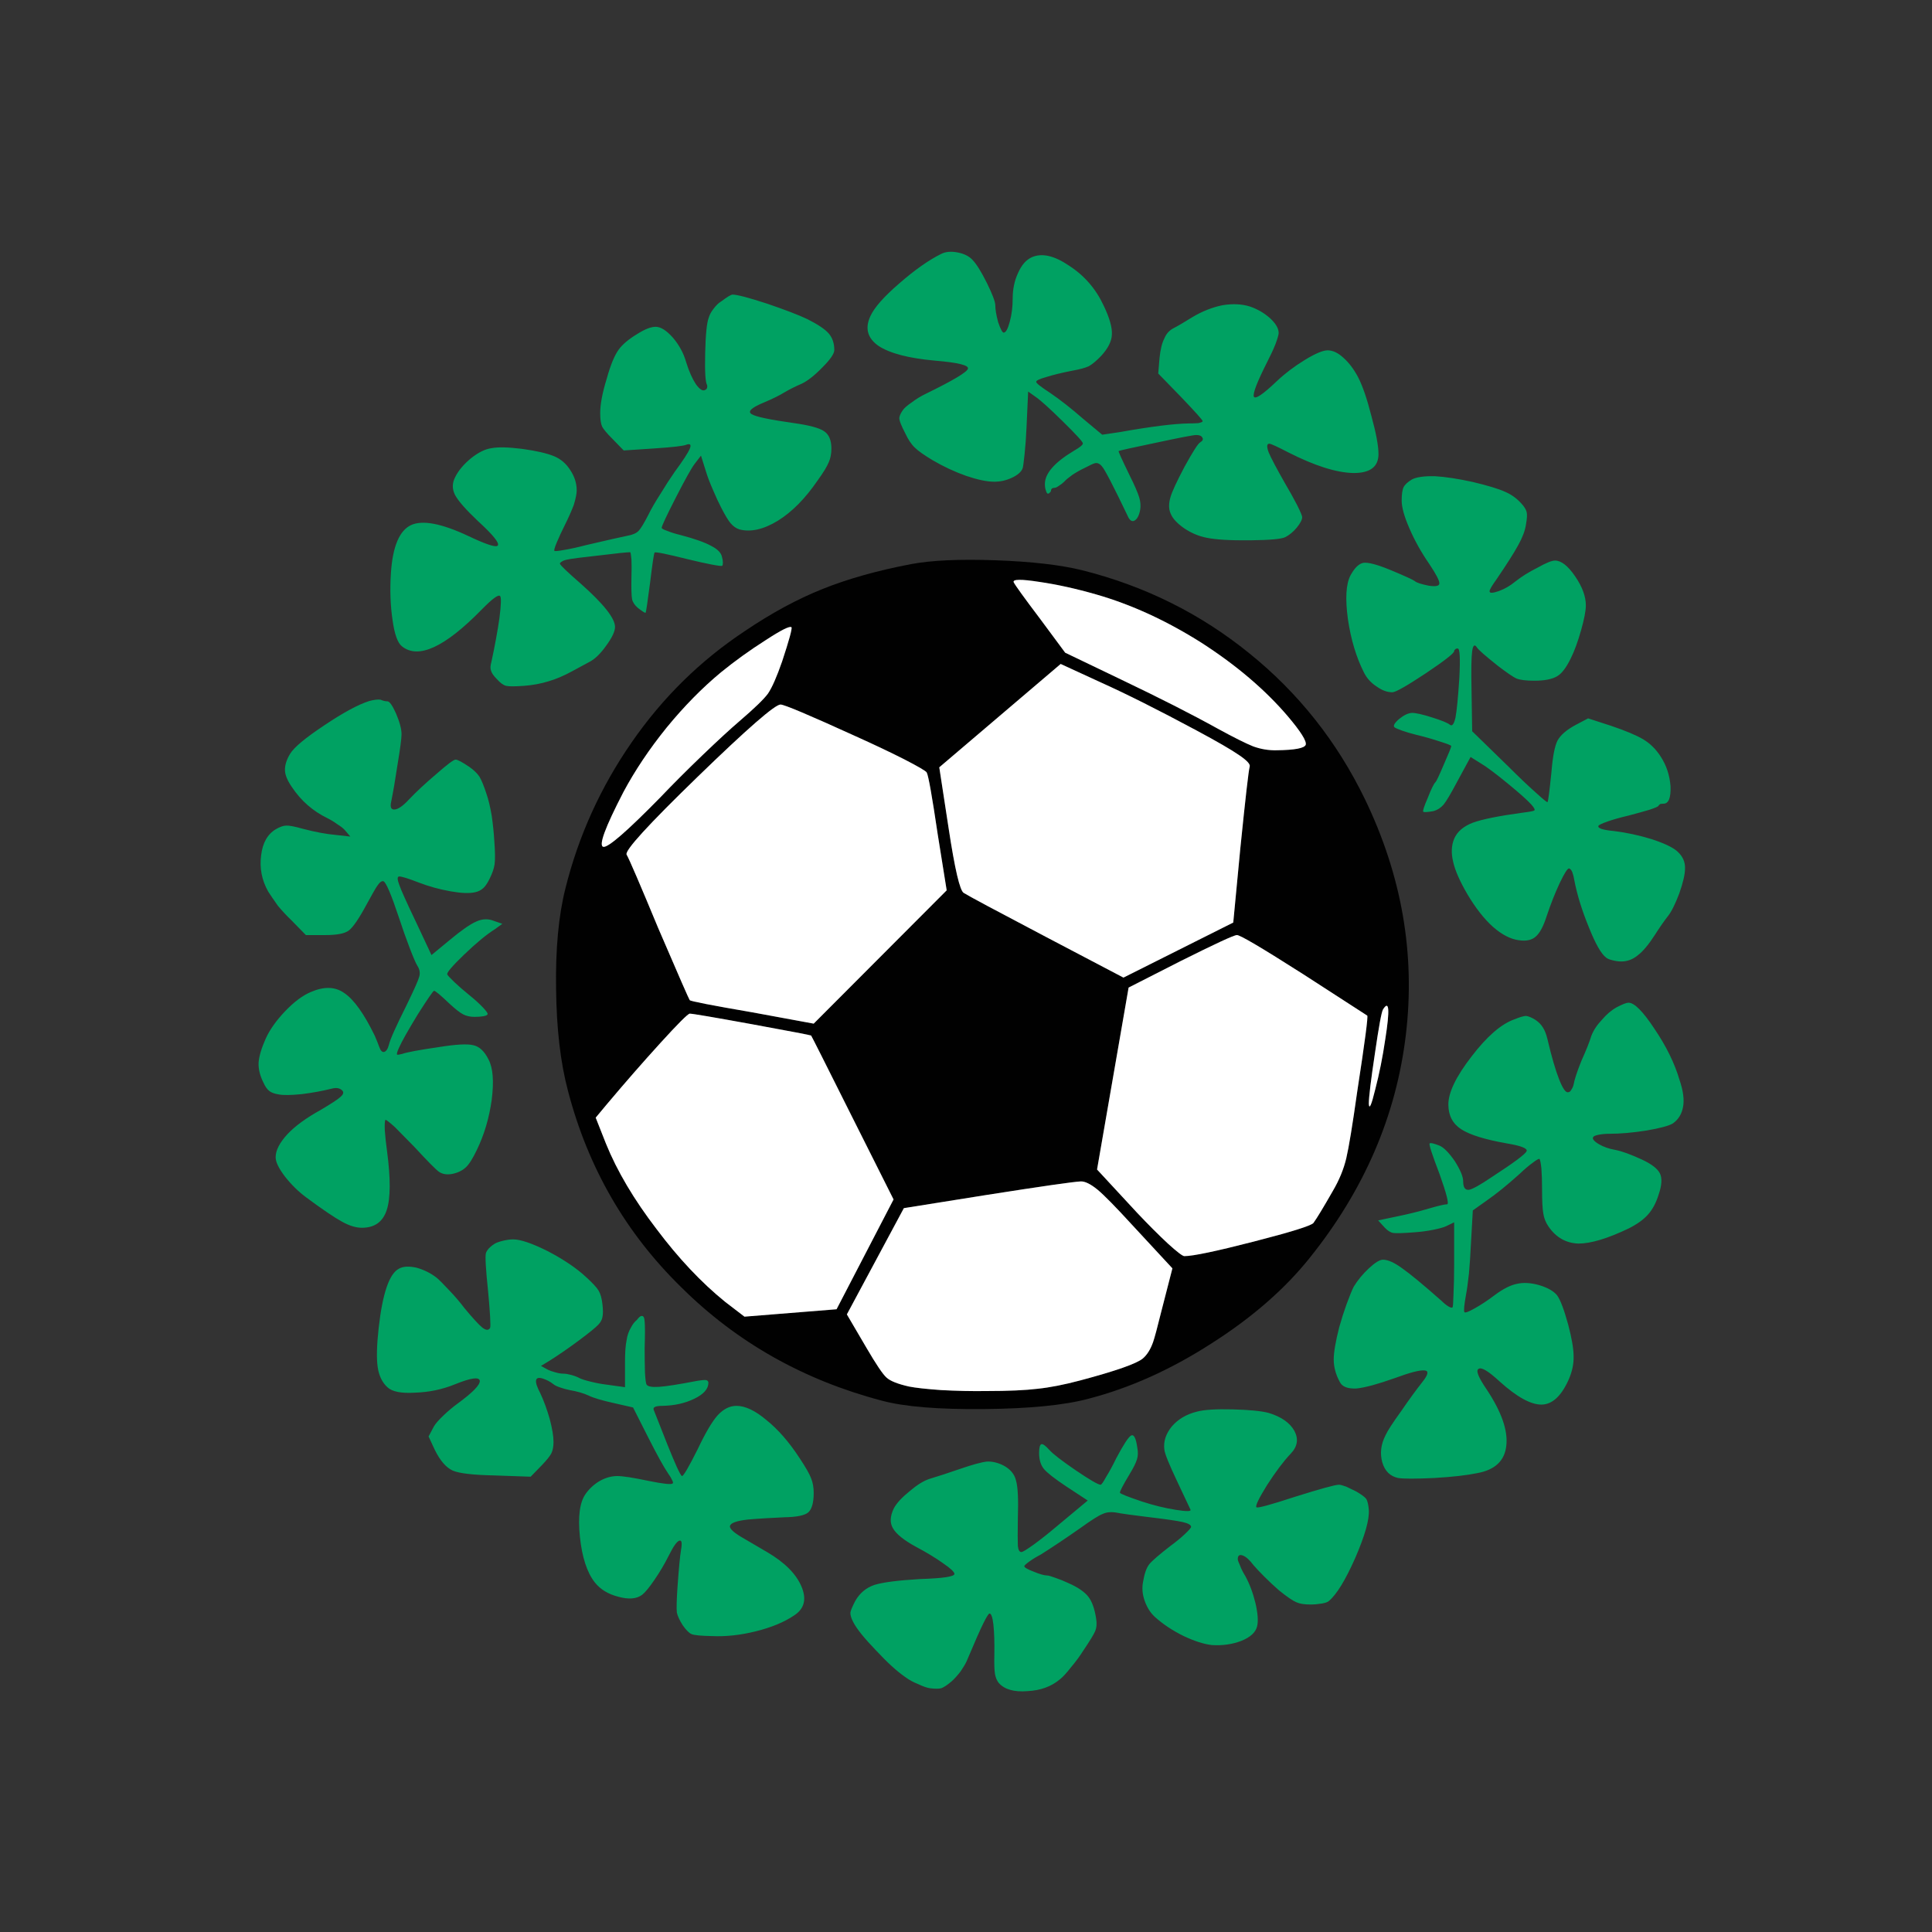 <?xml version="1.0" encoding="utf-8"?>
<!-- Generator: Adobe Illustrator 16.0.0, SVG Export Plug-In . SVG Version: 6.00 Build 0)  -->
<!DOCTYPE svg PUBLIC "-//W3C//DTD SVG 1.1//EN" "http://www.w3.org/Graphics/SVG/1.1/DTD/svg11.dtd">
<svg version="1.1" id="Layer_1" xmlns="http://www.w3.org/2000/svg" xmlns:xlink="http://www.w3.org/1999/xlink" x="0px" y="0px"
	 width="300px" height="300px" viewBox="0 0 300 300" enable-background="new 0 0 300 300" xml:space="preserve">
<rect x="0" y="0" width="300" height="300" fill="#333333" stroke="none"/>
<g>
	<path fill-rule="evenodd" clip-rule="evenodd" fill="#00A162" d="M128.7,51.8c0.566,0.667,0.85,1.517,0.85,2.55
		c0,0.567-0.616,1.467-1.85,2.7c-1.233,1.267-2.317,2.117-3.25,2.55c-0.934,0.4-1.8,0.834-2.6,1.301c-0.8,0.5-1.917,1.05-3.35,1.649
		c-1.833,0.767-2.434,1.351-1.8,1.75c0.6,0.4,2.8,0.867,6.6,1.4c2.367,0.333,3.917,0.75,4.65,1.25c0.767,0.5,1.15,1.399,1.15,2.7
		c0,0.8-0.133,1.5-0.4,2.1c-0.267,0.667-0.833,1.6-1.7,2.8c-1.934,2.834-4,4.934-6.2,6.3c-2.233,1.367-4.233,1.817-6,1.351
		c-0.5-0.167-0.95-0.483-1.35-0.95c-0.367-0.434-0.85-1.233-1.45-2.4c-0.4-0.767-0.833-1.699-1.3-2.8
		c-0.467-1.066-0.817-1.983-1.05-2.75l-0.8-2.55l-1,1.3c-0.5,0.667-1.467,2.4-2.9,5.2c-1.467,2.866-2.2,4.434-2.2,4.7
		c0,0.133,0.3,0.3,0.9,0.5c0.567,0.233,1.267,0.45,2.1,0.649c2.133,0.567,3.684,1.117,4.65,1.65c1,0.5,1.567,1.066,1.7,1.7
		c0.1,0.333,0.15,0.633,0.15,0.899s-0.033,0.434-0.1,0.5c-0.1,0.067-0.667,0-1.7-0.199c-1.034-0.2-2.233-0.467-3.6-0.801
		c-3.333-0.833-5.067-1.183-5.2-1.05c-0.1,0.066-0.333,1.617-0.7,4.65c-0.4,3.066-0.634,4.633-0.7,4.7
		c-0.066,0.066-0.467-0.184-1.2-0.75c-0.5-0.434-0.8-0.884-0.9-1.351c-0.1-0.5-0.133-1.649-0.1-3.45c0.034-1.066,0.034-1.983,0-2.75
		c-0.066-0.733-0.133-1.1-0.2-1.1c-0.467,0-2.067,0.167-4.8,0.5c-2.767,0.3-4.433,0.517-5,0.65c-0.333,0.066-0.6,0.166-0.8,0.3
		c-0.233,0.133-0.333,0.25-0.3,0.35c0.1,0.267,1.183,1.3,3.25,3.101c3.533,3.133,5.3,5.366,5.3,6.699c0,0.7-0.467,1.684-1.4,2.95
		c-0.9,1.267-1.8,2.117-2.7,2.55l-2.5,1.351c-1.333,0.733-2.583,1.267-3.75,1.6c-1.2,0.367-2.466,0.601-3.8,0.7
		c-1.434,0.1-2.35,0.1-2.75,0c-0.434-0.1-0.917-0.45-1.45-1.05c-0.5-0.5-0.8-0.934-0.9-1.3c-0.133-0.334-0.117-0.784,0.05-1.351
		c0.534-2.467,0.95-4.733,1.25-6.8c0.267-2.1,0.3-3.25,0.1-3.45c-0.267-0.267-1.216,0.434-2.85,2.101
		c-5.733,5.866-9.866,7.767-12.4,5.699c-0.667-0.533-1.15-1.899-1.45-4.1c-0.333-2.233-0.417-4.65-0.25-7.25
		c0.267-4.1,1.3-6.583,3.1-7.45c1.767-0.833,4.717-0.283,8.85,1.65c2.867,1.366,4.417,1.866,4.65,1.5c0.267-0.4-0.767-1.667-3.1-3.8
		c-1.867-1.767-3.05-3.117-3.55-4.051c-0.466-0.933-0.45-1.866,0.05-2.8c0.5-1,1.316-1.967,2.45-2.899
		c1.133-0.9,2.184-1.417,3.15-1.551c1-0.199,2.583-0.166,4.75,0.101c2.2,0.3,3.867,0.684,5,1.149c1.034,0.434,1.867,1.15,2.5,2.15
		c0.667,1,1,2.05,1,3.15c0,0.5-0.15,1.25-0.45,2.25c-0.367,0.966-0.833,2.017-1.4,3.149c-0.5,1-0.917,1.9-1.25,2.7
		c-0.333,0.8-0.45,1.233-0.35,1.3c0.066,0.066,0.566,0.017,1.5-0.149c1-0.167,2.133-0.417,3.4-0.75
		c3.133-0.733,5.267-1.217,6.4-1.45c0.8-0.134,1.383-0.384,1.75-0.75c0.333-0.334,0.85-1.184,1.55-2.55
		c0.4-0.834,1.017-1.9,1.85-3.2c0.767-1.267,1.5-2.4,2.2-3.4c1.3-1.767,2.083-2.967,2.35-3.6c0.267-0.634,0.1-0.851-0.5-0.65
		c-0.4,0.2-2.133,0.4-5.2,0.601l-4.55,0.3l-1.8-1.851c-0.8-0.8-1.316-1.416-1.55-1.85c-0.2-0.434-0.3-1.134-0.3-2.1
		c0-1.367,0.333-3.134,1-5.301c0.6-2.166,1.233-3.699,1.9-4.6c0.6-0.8,1.533-1.583,2.8-2.35c1.2-0.767,2.167-1.15,2.9-1.15
		c0.8,0,1.7,0.566,2.7,1.7c0.967,1.133,1.65,2.399,2.05,3.8c0.434,1.4,0.934,2.533,1.5,3.4c0.6,0.833,1.083,1.133,1.45,0.899
		c0.167-0.066,0.267-0.184,0.3-0.35c0.034-0.134,0.034-0.267,0-0.4c-0.267-0.399-0.366-2.05-0.3-4.95
		c0.066-2.899,0.25-4.733,0.55-5.5c0.134-0.466,0.384-0.933,0.75-1.399c0.4-0.533,0.8-0.917,1.2-1.15
		c0.934-0.7,1.517-1.05,1.75-1.05c0.7,0,2.483,0.467,5.35,1.4c2.833,0.966,4.917,1.767,6.25,2.399
		C127.017,50.384,128.133,51.134,128.7,51.8z M158.1,42.35c0.533-1.199,1.234-2,2.101-2.399c1.566-0.7,3.5-0.267,5.8,1.3
		c2.367,1.533,4.15,3.583,5.35,6.15c0.934,1.933,1.367,3.449,1.301,4.55c-0.033,1.033-0.584,2.133-1.65,3.3
		c-0.7,0.733-1.334,1.267-1.9,1.6c-0.566,0.267-1.416,0.5-2.55,0.7c-1.7,0.334-3.066,0.667-4.1,1c-1.067,0.3-1.583,0.55-1.55,0.75
		c0,0.2,0.717,0.767,2.149,1.7c1.567,1.066,3.267,2.4,5.101,4l3,2.5l2.699-0.4c4.867-0.866,8.45-1.316,10.75-1.35
		c0.566,0,1.066-0.017,1.5-0.05c0.434-0.101,0.65-0.2,0.65-0.3c0-0.167-1.15-1.45-3.45-3.851L179.85,58l0.2-2.4
		c0.134-1.333,0.384-2.35,0.75-3.05c0.3-0.733,0.784-1.267,1.45-1.6c0.533-0.267,1.5-0.834,2.9-1.7c1.5-0.9,3.05-1.517,4.649-1.85
		c1.601-0.267,3.034-0.2,4.3,0.199c1.167,0.4,2.2,1,3.101,1.801c0.899,0.833,1.35,1.6,1.35,2.3c0,0.267-0.167,0.85-0.5,1.75
		c-0.333,0.833-0.75,1.733-1.25,2.7c-1.6,3.166-2.3,4.983-2.1,5.449c0.233,0.434,1.417-0.366,3.55-2.399
		c1.267-1.2,2.717-2.3,4.35-3.3c1.634-1,2.816-1.5,3.551-1.5c0.8,0,1.616,0.383,2.449,1.149c0.867,0.767,1.634,1.783,2.301,3.05
		c0.699,1.367,1.383,3.367,2.05,6c0.733,2.667,1.1,4.634,1.1,5.9c0,2-1.316,2.983-3.95,2.95c-2.633-0.066-5.982-1.134-10.05-3.2
		c-1.733-0.9-2.716-1.35-2.95-1.35c-0.399,0-0.434,0.449-0.1,1.35c0.367,0.866,1.184,2.417,2.45,4.65
		c0.767,1.3,1.417,2.466,1.95,3.5c0.533,1.066,0.8,1.699,0.8,1.899c0,0.4-0.284,0.95-0.851,1.65c-0.533,0.633-1.116,1.116-1.75,1.45
		c-0.566,0.3-2.383,0.466-5.449,0.5c-3.134,0.033-5.4-0.101-6.801-0.4c-1.199-0.233-2.35-0.717-3.449-1.45
		c-1.101-0.767-1.801-1.517-2.101-2.25c-0.333-0.7-0.35-1.566-0.05-2.6c0.233-0.834,0.967-2.417,2.2-4.75
		c1.267-2.3,2.066-3.55,2.399-3.75c0.4-0.233,0.518-0.483,0.351-0.75c-0.134-0.267-0.45-0.4-0.95-0.4c-0.434,0-2.517,0.4-6.25,1.2
		c-3.7,0.767-5.633,1.2-5.8,1.3c-0.067,0.033,0.517,1.316,1.75,3.851c0.733,1.466,1.216,2.583,1.45,3.35
		c0.199,0.667,0.25,1.3,0.149,1.9c-0.167,0.899-0.466,1.466-0.899,1.699c-0.4,0.2-0.75-0.05-1.051-0.75
		c-2.232-4.666-3.566-7.233-4-7.699c-0.366-0.434-0.75-0.584-1.149-0.45c-0.167,0.033-0.7,0.283-1.601,0.75
		c-0.633,0.3-1.25,0.649-1.85,1.05c-0.6,0.434-1.017,0.783-1.25,1.05c-0.233,0.233-0.517,0.45-0.85,0.65
		c-0.268,0.2-0.484,0.3-0.65,0.3s-0.3,0.033-0.4,0.1c-0.1,0.101-0.149,0.2-0.149,0.301c0,0.133-0.067,0.25-0.2,0.35
		c-0.066,0.1-0.166,0.15-0.3,0.15c-0.101,0-0.2-0.167-0.3-0.5c-0.101-0.267-0.15-0.601-0.15-1c0-1.634,1.5-3.351,4.5-5.15
		c0.934-0.533,1.4-0.917,1.4-1.15s-1.033-1.366-3.101-3.399c-2.033-2-3.433-3.267-4.2-3.8L159.65,60.8l-0.25,5.5
		c-0.066,1.533-0.167,2.934-0.301,4.2c-0.133,1.267-0.232,2-0.3,2.2c-0.2,0.566-0.767,1.066-1.7,1.5
		c-0.866,0.399-1.766,0.6-2.699,0.6c-1.134,0-2.584-0.3-4.351-0.899c-1.8-0.634-3.55-1.45-5.25-2.45c-1.333-0.8-2.25-1.45-2.75-1.95
		c-0.533-0.5-1.033-1.25-1.5-2.25c-0.566-1.1-0.866-1.833-0.9-2.2c-0.033-0.333,0.133-0.767,0.5-1.3c0.2-0.333,0.667-0.75,1.4-1.25
		c0.7-0.533,1.434-0.983,2.2-1.35c4.233-2.067,6.417-3.367,6.55-3.9c0.167-0.533-1.533-0.95-5.1-1.25
		c-4.1-0.366-7.034-1.134-8.8-2.3c-1.7-1.2-2.117-2.733-1.25-4.601c0.6-1.333,2.1-3.033,4.5-5.1c2.367-2.066,4.517-3.583,6.45-4.55
		c0.7-0.367,1.566-0.45,2.6-0.25c1.033,0.2,1.816,0.6,2.35,1.2c0.601,0.633,1.333,1.816,2.2,3.55c0.834,1.7,1.267,2.833,1.3,3.399
		c0,0.7,0.15,1.601,0.45,2.7c0.367,1.066,0.65,1.601,0.85,1.601c0.334,0,0.65-0.567,0.95-1.7c0.3-1.101,0.45-2.3,0.45-3.601
		C157.25,44.884,157.533,43.55,158.1,42.35z M246.25,94c0,0.833-0.25,2.134-0.75,3.9s-1.033,3.216-1.6,4.35
		c-0.7,1.434-1.4,2.35-2.101,2.75c-0.767,0.467-1.95,0.7-3.55,0.7c-1.3,0-2.233-0.117-2.8-0.351c-0.5-0.233-1.45-0.883-2.851-1.949
		c-1.967-1.567-3.05-2.517-3.25-2.851c-0.366-0.566-0.616-0.383-0.75,0.55c-0.133,0.967-0.166,2.983-0.1,6.051l0.1,6.399l5.75,5.601
		c1.533,1.533,2.9,2.833,4.101,3.899c1.167,1.066,1.783,1.566,1.85,1.5c0.101-0.133,0.3-1.666,0.601-4.6
		c0.199-2.467,0.516-4.117,0.949-4.95c0.467-0.866,1.417-1.684,2.851-2.45l1.899-1l3.551,1.15c2.266,0.767,3.934,1.467,5,2.1
		c1.066,0.634,1.967,1.517,2.699,2.65c0.9,1.366,1.417,2.916,1.551,4.649c0.066,1.801-0.301,2.7-1.101,2.7
		c-0.167,0-0.333,0.017-0.5,0.05c-0.134,0.101-0.233,0.2-0.3,0.301c-0.033,0.1-0.5,0.3-1.4,0.6c-0.899,0.267-1.982,0.566-3.25,0.9
		c-1.266,0.3-2.333,0.6-3.199,0.899c-0.934,0.334-1.417,0.566-1.45,0.7c-0.134,0.366,0.683,0.634,2.45,0.8
		c1.899,0.233,3.833,0.65,5.8,1.25c2.033,0.667,3.384,1.316,4.05,1.95c0.8,0.733,1.184,1.6,1.15,2.6c0,0.9-0.301,2.2-0.9,3.9
		c-0.633,1.667-1.217,2.833-1.75,3.5c-0.6,0.767-1.283,1.75-2.05,2.95c-0.967,1.5-1.851,2.55-2.65,3.149
		c-0.767,0.634-1.616,0.95-2.55,0.95c-0.434,0-0.9-0.066-1.4-0.2c-0.434-0.1-0.75-0.233-0.949-0.399
		c-0.768-0.566-1.667-2.15-2.7-4.75c-1.067-2.601-1.817-5.033-2.25-7.3c-0.067-0.434-0.167-0.834-0.3-1.2
		c-0.134-0.334-0.301-0.533-0.5-0.601c-0.234-0.033-0.717,0.717-1.45,2.25c-0.733,1.567-1.417,3.301-2.05,5.2
		c-0.5,1.566-1.066,2.617-1.7,3.15c-0.601,0.533-1.467,0.717-2.601,0.55c-1.3-0.167-2.649-0.866-4.05-2.1
		c-1.366-1.233-2.683-2.917-3.95-5.051c-1.166-2-1.899-3.666-2.199-5c-0.334-1.366-0.283-2.566,0.149-3.6
		c0.467-1.1,1.434-1.934,2.9-2.5c1.466-0.533,4.033-1.05,7.7-1.55c1.1-0.134,1.717-0.25,1.85-0.351
		c0.133-0.1-0.017-0.399-0.45-0.899c-0.634-0.7-1.866-1.8-3.7-3.3c-1.866-1.534-3.25-2.567-4.149-3.101l-1.601-1l-2.199,4.05
		c-0.9,1.7-1.566,2.817-2,3.351c-0.434,0.5-0.95,0.833-1.551,1c-0.934,0.166-1.467,0.2-1.6,0.1c-0.1-0.133,0.133-0.85,0.7-2.149
		c0.533-1.367,0.933-2.184,1.2-2.45c0.133-0.101,0.566-1.017,1.3-2.75c0.767-1.733,1.149-2.684,1.149-2.851
		c0-0.1-0.583-0.333-1.75-0.699c-1.199-0.4-2.434-0.75-3.699-1.051c-0.801-0.199-1.533-0.416-2.2-0.649
		c-0.634-0.233-1.017-0.4-1.15-0.5c-0.267-0.233-0.033-0.667,0.7-1.3c0.733-0.601,1.4-0.917,2-0.95c0.6,0,1.633,0.233,3.1,0.7
		c1.5,0.466,2.434,0.85,2.801,1.149c0.333,0.267,0.616-0.1,0.85-1.1c0.2-1.033,0.4-3.066,0.6-6.101
		c0.167-3.1,0.084-4.649-0.25-4.649c-0.166,0-0.283,0.033-0.35,0.1c-0.133,0.101-0.2,0.2-0.2,0.3c0,0.334-1.466,1.483-4.399,3.45
		c-2.967,1.967-4.7,2.95-5.2,2.95c-0.8,0-1.616-0.3-2.45-0.9c-0.867-0.566-1.517-1.283-1.95-2.149c-1.2-2.367-2.033-5.134-2.5-8.3
		c-0.433-3.2-0.3-5.467,0.4-6.801c0.634-1.166,1.3-1.816,2-1.949c0.733-0.101,2.083,0.25,4.05,1.05c2.334,0.967,3.65,1.566,3.95,1.8
		c0.267,0.233,0.983,0.467,2.149,0.7c1.101,0.166,1.65,0.05,1.65-0.351c0.033-0.399-0.483-1.399-1.55-3
		c-1.267-1.833-2.3-3.683-3.101-5.55c-0.8-1.833-1.199-3.267-1.199-4.3c0-1,0.1-1.7,0.3-2.1c0.2-0.4,0.634-0.801,1.3-1.2
		c0.7-0.367,1.883-0.533,3.55-0.5c1.667,0.1,3.634,0.399,5.9,0.899c2.366,0.567,4.017,1.067,4.95,1.5c0.967,0.4,1.816,1,2.55,1.801
		c0.466,0.5,0.75,0.949,0.85,1.35c0.101,0.366,0.067,1.017-0.1,1.95c-0.134,0.934-0.534,2-1.2,3.2
		c-0.633,1.166-1.767,2.949-3.4,5.35c-0.699,0.967-1.05,1.566-1.05,1.8c-0.033,0.334,0.434,0.334,1.4,0
		c0.933-0.333,1.8-0.833,2.6-1.5c0.967-0.767,2.116-1.483,3.45-2.149c1.3-0.733,2.2-1.101,2.7-1.101c0.966,0,2,0.8,3.1,2.4
		C245.684,91.083,246.25,92.6,246.25,94z M238.4,158.35c0.5,0.334,0.883,0.717,1.149,1.15c0.3,0.434,0.55,1.066,0.75,1.9
		c0.634,2.699,1.233,4.767,1.8,6.199c0.566,1.434,1.033,2.101,1.4,2c0.2,0,0.367-0.133,0.5-0.399c0.166-0.233,0.283-0.5,0.35-0.8
		c0.134-0.768,0.533-1.983,1.2-3.65c0.767-1.7,1.284-3,1.55-3.9c0.334-0.866,0.884-1.699,1.65-2.5c0.7-0.833,1.467-1.483,2.3-1.949
		c0.9-0.467,1.5-0.7,1.8-0.7c0.9-0.033,2.25,1.316,4.051,4.05c1.833,2.7,3.133,5.35,3.899,7.95c0.567,1.667,0.75,3.05,0.55,4.149
		c-0.199,1.134-0.732,2-1.6,2.601c-0.6,0.366-1.967,0.733-4.1,1.1c-2.134,0.333-4.033,0.5-5.7,0.5c-0.634,0-1.2,0.05-1.7,0.15
		c-0.5,0.1-0.783,0.217-0.85,0.35c-0.2,0.267,0.083,0.634,0.85,1.101c0.733,0.433,1.584,0.732,2.55,0.899
		c1.034,0.2,2.417,0.7,4.15,1.5c1.5,0.7,2.433,1.417,2.8,2.15c0.367,0.767,0.3,1.866-0.2,3.3c-0.399,1.3-0.966,2.35-1.7,3.15
		c-0.699,0.767-1.684,1.467-2.949,2.1c-3.268,1.566-5.867,2.35-7.801,2.35c-1.934-0.066-3.482-0.949-4.649-2.649
		c-0.434-0.634-0.7-1.3-0.8-2c-0.134-0.667-0.2-1.95-0.2-3.851c0-1.199-0.034-2.25-0.101-3.149c-0.1-0.9-0.199-1.4-0.3-1.5
		c-0.134-0.033-0.483,0.167-1.05,0.6c-0.6,0.434-1.267,1-2,1.7c-1.967,1.767-3.65,3.133-5.05,4.1l-2.25,1.601l-0.3,5.3
		c-0.066,1.467-0.167,2.967-0.301,4.5c-0.166,1.5-0.316,2.583-0.449,3.25c-0.301,1.667-0.384,2.583-0.25,2.75
		c0.133,0.133,0.666-0.066,1.6-0.6c0.967-0.533,2-1.217,3.1-2.051c1.301-0.967,2.45-1.55,3.45-1.75c1-0.232,2.15-0.166,3.45,0.2
		c1.334,0.4,2.267,0.934,2.8,1.601c0.5,0.699,1.067,2.199,1.7,4.5c0.566,2.133,0.85,3.783,0.85,4.949c0.033,1.2-0.232,2.434-0.8,3.7
		c-1.134,2.5-2.517,3.767-4.149,3.8c-1.667,0.033-3.851-1.166-6.551-3.6c-1.732-1.6-2.816-2.25-3.25-1.95
		c-0.467,0.233-0.05,1.3,1.25,3.2c2.301,3.467,3.316,6.367,3.051,8.7c-0.234,2.366-1.75,3.8-4.551,4.3
		c-1.6,0.333-3.816,0.583-6.649,0.75c-2.9,0.133-4.767,0.133-5.601,0c-1.232-0.267-2.05-1.066-2.449-2.4
		c-0.4-1.399-0.234-2.816,0.5-4.25c0.3-0.666,1.1-1.899,2.399-3.699c1.233-1.801,2.351-3.334,3.351-4.601
		c0.866-1.1,0.982-1.683,0.35-1.75c-0.7-0.1-2.267,0.3-4.7,1.2c-2.634,0.934-4.6,1.467-5.899,1.6c-1.367,0.067-2.234-0.267-2.601-1
		c-0.634-1.166-0.95-2.333-0.95-3.5c0-1.1,0.283-2.767,0.851-5c0.333-1.199,0.716-2.399,1.149-3.6
		c0.467-1.267,0.834-2.167,1.101-2.7c0.634-1.033,1.417-1.983,2.35-2.85c0.967-0.9,1.7-1.351,2.2-1.351c0.767,0,1.767,0.45,3,1.351
		c1.233,0.866,3.267,2.55,6.1,5.05c0.367,0.367,0.717,0.65,1.051,0.85c0.333,0.2,0.55,0.25,0.649,0.15
		c0.067-0.066,0.116-0.75,0.15-2.05c0.066-1.367,0.1-2.934,0.1-4.7v-6.45l-1.25,0.601c-0.333,0.166-0.983,0.35-1.95,0.55
		c-1,0.2-2,0.333-3,0.399c-1.699,0.134-2.783,0.167-3.25,0.101c-0.434-0.067-0.883-0.351-1.35-0.851l-1-1.1l2.85-0.6
		c1.801-0.367,3.484-0.783,5.051-1.25c1.5-0.434,2.434-0.65,2.8-0.65c0.333,0-0.05-1.55-1.15-4.65c-1.2-3.133-1.716-4.732-1.55-4.8
		c0.1-0.133,0.617-0.017,1.55,0.351c0.667,0.3,1.45,1.1,2.351,2.399c0.866,1.367,1.3,2.417,1.3,3.15c0,0.933,0.3,1.366,0.899,1.3
		c0.566-0.1,1.783-0.783,3.65-2.05c3.334-2.167,5.1-3.483,5.3-3.95c0.167-0.434-0.85-0.833-3.05-1.2c-3.4-0.6-5.767-1.333-7.1-2.2
		c-1.334-0.866-2-2.149-2-3.85c0-1.867,1.199-4.35,3.6-7.45c2.367-3.1,4.566-5.017,6.6-5.75c0.9-0.366,1.518-0.55,1.851-0.55
		C237.316,157.783,237.8,157.983,238.4,158.35z M162.95,225.15c0.566,0.633,1.95,1.699,4.149,3.199c2.167,1.467,3.434,2.2,3.801,2.2
		c0.133,0,0.416-0.399,0.85-1.2c0.5-0.8,1.033-1.783,1.6-2.949c1.134-2.134,1.9-3.301,2.301-3.5c0.434-0.2,0.75,0.433,0.949,1.899
		c0.134,0.667,0.117,1.267-0.05,1.8c-0.167,0.567-0.566,1.367-1.2,2.4c-1,1.667-1.482,2.6-1.449,2.8
		c0.1,0.167,1.232,0.617,3.399,1.351c1.833,0.6,3.601,1.033,5.3,1.3c1.667,0.267,2.417,0.25,2.25-0.05l-2.05-4.351
		c-1.267-2.667-1.933-4.316-2-4.95c-0.167-1.267,0.233-2.482,1.2-3.649c0.967-1.101,2.25-1.851,3.85-2.25
		c1.101-0.3,2.95-0.417,5.551-0.351c2.6,0.067,4.467,0.25,5.6,0.551c1.967,0.6,3.3,1.533,4,2.8c0.666,1.267,0.467,2.45-0.6,3.55
		c-1.101,1.167-2.316,2.783-3.65,4.85c-1.3,2.101-1.85,3.25-1.65,3.45c0.167,0.167,2.184-0.383,6.051-1.649
		c3.934-1.233,6.184-1.851,6.75-1.851c0.232,0,0.616,0.101,1.149,0.3c0.5,0.233,1.017,0.483,1.55,0.75
		c0.801,0.467,1.316,0.851,1.551,1.15c0.199,0.333,0.333,0.9,0.399,1.7c0.101,1.5-0.6,3.983-2.1,7.45
		c-1.534,3.467-2.9,5.699-4.101,6.699c-0.166,0.167-0.533,0.301-1.1,0.4c-0.6,0.1-1.184,0.15-1.75,0.15
		c-0.967,0-1.7-0.117-2.2-0.351c-0.566-0.233-1.466-0.85-2.7-1.85c-0.732-0.634-1.482-1.333-2.25-2.101
		c-0.766-0.767-1.333-1.366-1.699-1.8c-0.601-0.8-1.15-1.3-1.65-1.5c-0.533-0.2-0.8-0.017-0.8,0.55c0,0.167,0.116,0.5,0.35,1
		c0.2,0.533,0.467,1.067,0.8,1.601c0.667,1.2,1.2,2.616,1.601,4.25c0.366,1.6,0.45,2.8,0.25,3.6c-0.233,0.934-1.05,1.684-2.45,2.25
		c-1.4,0.533-2.916,0.75-4.55,0.65c-1.233-0.134-2.7-0.601-4.4-1.4c-1.7-0.833-3.183-1.816-4.45-2.95
		c-0.699-0.633-1.232-1.467-1.6-2.5s-0.45-2.033-0.25-3c0.2-1.232,0.517-2.133,0.95-2.699c0.433-0.533,1.533-1.483,3.3-2.851
		c0.867-0.633,1.617-1.25,2.25-1.85c0.633-0.601,0.95-0.967,0.95-1.101c0-0.3-0.434-0.55-1.3-0.75
		c-0.867-0.199-2.717-0.467-5.551-0.8c-2.232-0.267-3.883-0.5-4.949-0.7c-0.734-0.1-1.384-0.017-1.95,0.25
		c-0.601,0.233-1.733,0.95-3.4,2.15c-2.333,1.633-4.399,3.017-6.2,4.15c-0.699,0.366-1.3,0.732-1.8,1.1s-0.75,0.6-0.75,0.7
		c0,0.2,0.483,0.483,1.45,0.85c0.967,0.4,1.684,0.601,2.15,0.601c0.166,0,0.566,0.116,1.199,0.35c0.7,0.233,1.4,0.517,2.101,0.85
		c1.433,0.634,2.45,1.334,3.05,2.101c0.566,0.733,0.967,1.85,1.2,3.35c0.134,0.767,0.083,1.434-0.15,2
		c-0.233,0.533-0.833,1.517-1.8,2.95c-0.566,0.9-1.217,1.783-1.95,2.65c-0.7,0.899-1.267,1.517-1.7,1.85
		c-1.333,1.133-3.016,1.75-5.05,1.85c-2.066,0.167-3.55-0.25-4.45-1.25c-0.3-0.366-0.5-0.833-0.6-1.399
		c-0.1-0.601-0.133-1.583-0.1-2.95c0.033-1.967-0.018-3.55-0.15-4.75c-0.133-1.133-0.334-1.7-0.6-1.7c-0.134,0-0.45,0.5-0.95,1.5
		s-1.366,2.967-2.6,5.9c-0.2,0.433-0.517,0.967-0.95,1.6c-0.466,0.601-0.917,1.101-1.35,1.5c-0.7,0.601-1.25,0.967-1.65,1.101
		c-0.4,0.1-0.983,0.1-1.75,0c-0.466-0.067-1.083-0.283-1.85-0.65c-0.767-0.3-1.433-0.667-2-1.1c-1.267-0.867-2.783-2.25-4.55-4.15
		c-1.8-1.867-2.967-3.316-3.5-4.35c-0.333-0.634-0.483-1.134-0.45-1.5c0.034-0.301,0.284-0.9,0.75-1.801c0.7-1.232,1.7-2.066,3-2.5
		c1.3-0.399,3.634-0.699,7-0.899c1.934-0.067,3.317-0.167,4.15-0.3c0.833-0.134,1.25-0.301,1.25-0.5c0-0.301-0.583-0.851-1.75-1.65
		c-1.167-0.833-2.567-1.684-4.2-2.55c-1.9-1.033-3.1-2-3.6-2.9c-0.5-0.833-0.45-1.866,0.15-3.1c0.434-0.8,1.25-1.684,2.45-2.65
		c1.133-0.967,2.15-1.6,3.05-1.899c1.434-0.434,3.017-0.95,4.75-1.551c1.934-0.666,3.333-1.05,4.2-1.149
		c0.834-0.033,1.684,0.167,2.55,0.6c1.067,0.567,1.717,1.333,1.95,2.3c0.3,0.967,0.4,2.917,0.3,5.851
		c-0.033,2.267-0.033,3.717,0,4.35c0.067,0.634,0.25,0.95,0.55,0.95c0.2,0,0.834-0.383,1.9-1.15c1.1-0.8,2.3-1.75,3.6-2.85l4.801-4
		l-3.351-2.2c-1.8-1.2-2.95-2.1-3.45-2.7c-0.5-0.6-0.75-1.433-0.75-2.5c0-0.8,0.117-1.25,0.351-1.35
		C161.934,224.184,162.35,224.483,162.95,225.15z M57.35,108.85c0.767-0.199,1.35-0.267,1.75-0.199
		c0.367,0.166,0.716,0.25,1.05,0.25s0.784,0.633,1.35,1.899c0.566,1.334,0.85,2.4,0.85,3.2c0,0.667-0.2,2.2-0.6,4.6
		c-0.367,2.434-0.7,4.384-1,5.851c-0.2,0.866-0.033,1.283,0.5,1.25c0.566-0.033,1.3-0.533,2.2-1.5
		c1.167-1.233,2.616-2.584,4.35-4.05c1.667-1.467,2.65-2.2,2.95-2.2s1.017,0.383,2.15,1.149c0.667,0.467,1.184,0.967,1.55,1.5
		c0.333,0.567,0.7,1.467,1.1,2.7c0.3,0.867,0.567,1.983,0.8,3.351c0.2,1.399,0.333,2.683,0.4,3.85c0.133,1.733,0.15,2.967,0.05,3.7
		c-0.1,0.666-0.35,1.399-0.75,2.2c-0.333,0.699-0.667,1.199-1,1.5c-0.366,0.333-0.8,0.55-1.3,0.649c-0.867,0.2-2.133,0.15-3.8-0.149
		c-1.7-0.301-3.333-0.75-4.9-1.351c-1.633-0.633-2.65-0.95-3.05-0.95c-0.333,0-0.333,0.434,0,1.301c0.267,0.8,1.184,2.833,2.75,6.1
		l2.25,4.8l2.85-2.35c1.8-1.5,3.167-2.45,4.1-2.851c0.933-0.433,1.85-0.466,2.75-0.1l1.3,0.45l-1.1,0.8
		c-1.367,0.866-2.983,2.2-4.85,4c-1.833,1.767-2.7,2.783-2.6,3.05c0.066,0.167,0.433,0.566,1.1,1.2c0.667,0.634,1.434,1.3,2.3,2
		s1.583,1.35,2.15,1.95c0.566,0.6,0.8,0.95,0.7,1.05c-0.034,0.134-0.25,0.233-0.65,0.3c-0.4,0.066-0.85,0.101-1.35,0.101
		c-0.7,0-1.3-0.134-1.8-0.4s-1.183-0.8-2.05-1.6c-1.434-1.367-2.25-2.051-2.45-2.051c-0.133,0-0.983,1.233-2.55,3.7
		c-1.5,2.467-2.45,4.15-2.85,5.05c-0.3,0.634-0.417,1.017-0.35,1.15c0.034,0.066,0.3,0.033,0.8-0.1
		c0.767-0.267,2.65-0.617,5.65-1.051c2.667-0.433,4.466-0.533,5.4-0.3c0.934,0.2,1.717,0.934,2.35,2.2c0.7,1.3,0.867,3.4,0.5,6.3
		c-0.4,2.833-1.167,5.417-2.3,7.75c-0.633,1.333-1.2,2.233-1.7,2.7c-0.567,0.533-1.3,0.883-2.2,1.05c-0.8,0.134-1.466,0.017-2-0.35
		c-0.5-0.367-1.767-1.65-3.8-3.851c-1.167-1.199-2.184-2.232-3.05-3.1c-0.9-0.8-1.383-1.167-1.45-1.1
		c-0.1,0.133-0.133,0.666-0.1,1.6c0.066,0.967,0.184,2.05,0.35,3.25c0.566,4.267,0.55,7.316-0.05,9.15
		c-0.6,1.833-1.883,2.75-3.85,2.75c-0.934,0-1.967-0.317-3.1-0.95c-1.167-0.634-3.034-1.9-5.6-3.8c-1.2-0.9-2.283-1.967-3.25-3.2
		c-0.967-1.267-1.45-2.267-1.45-3c0-1.067,0.617-2.267,1.85-3.601c1.2-1.267,2.917-2.517,5.15-3.75c1.634-0.967,2.65-1.633,3.05-2
		c0.433-0.366,0.55-0.683,0.35-0.949c-0.367-0.434-0.934-0.551-1.7-0.351c-1.467,0.367-3.017,0.65-4.65,0.851
		c-1.667,0.166-2.85,0.183-3.55,0.05c-0.667-0.101-1.167-0.283-1.5-0.55c-0.333-0.268-0.633-0.7-0.9-1.301
		c-0.533-1.066-0.783-2.083-0.75-3.05c0.067-1,0.434-2.25,1.1-3.75c0.633-1.399,1.633-2.816,3-4.25c1.4-1.467,2.733-2.467,4-3
		c2.066-0.899,3.8-0.85,5.2,0.15c1.5,1,3.083,3.217,4.75,6.649c0.3,0.7,0.533,1.284,0.7,1.75c0.2,0.567,0.45,0.817,0.75,0.75
		c0.333-0.1,0.583-0.483,0.75-1.149c0.167-0.767,1.083-2.816,2.75-6.15c1.167-2.399,1.817-3.866,1.95-4.399
		c0.167-0.567,0.066-1.134-0.3-1.7c-0.2-0.3-0.583-1.184-1.15-2.65c-0.566-1.467-1.133-3.066-1.7-4.8c-1.2-3.6-2-5.483-2.4-5.65
		c-0.267-0.1-0.6,0.15-1,0.75c-0.233,0.334-0.767,1.267-1.6,2.801c-1.2,2.233-2.134,3.6-2.8,4.1c-0.633,0.467-1.833,0.7-3.6,0.7
		H47.5l-2.3-2.351c-0.667-0.633-1.35-1.366-2.05-2.199c-0.633-0.9-1.133-1.634-1.5-2.2c-1-1.767-1.367-3.65-1.1-5.65
		c0.233-1.934,1-3.283,2.3-4.05c0.633-0.366,1.167-0.55,1.6-0.55c0.433-0.033,1.3,0.133,2.6,0.5c1.9,0.5,3.6,0.816,5.1,0.95
		l2.25,0.25l-0.85-1c-0.233-0.267-0.616-0.567-1.15-0.9c-0.5-0.366-1.017-0.684-1.55-0.95c-2.267-1.1-4.1-2.7-5.5-4.8
		c-0.7-1-1.067-1.866-1.1-2.6c-0.033-0.801,0.233-1.667,0.8-2.601c0.6-1,2.384-2.483,5.35-4.45
		C53.333,110.634,55.65,109.384,57.35,108.85z M98.9,204.95c0.3-0.4,0.534-0.601,0.7-0.601c0.3-0.066,0.466,0.217,0.5,0.851
		c0.066,0.633,0.066,2.017,0,4.149c0,1.4,0.017,2.667,0.05,3.801c0.067,1.1,0.15,1.717,0.25,1.85c0.2,0.3,0.833,0.417,1.9,0.35
		c1.1-0.066,3.117-0.383,6.05-0.949c0.6-0.101,1.033-0.134,1.3-0.101c0.233,0.067,0.35,0.2,0.35,0.4c0,0.967-0.733,1.8-2.2,2.5
		c-1.433,0.7-3.083,1.066-4.95,1.1c-1.034,0-1.483,0.2-1.35,0.601l2.15,5.449c0.534,1.334,1.017,2.483,1.45,3.45
		c0.433,0.934,0.7,1.4,0.8,1.4c0.233,0,1.05-1.4,2.45-4.2c1.2-2.533,2.233-4.283,3.1-5.25c0.9-0.967,1.866-1.45,2.9-1.45
		c1.367,0,2.917,0.733,4.65,2.2c1.8,1.434,3.517,3.4,5.15,5.9c0.934,1.399,1.534,2.449,1.8,3.149c0.267,0.667,0.4,1.417,0.4,2.25
		c0,1.533-0.284,2.55-0.85,3.05c-0.566,0.467-1.783,0.717-3.65,0.75c-0.8,0.033-1.767,0.084-2.9,0.15
		c-1.1,0.066-2.034,0.133-2.8,0.2c-1.767,0.2-2.7,0.533-2.8,1c-0.1,0.433,0.65,1.1,2.25,2l3.5,2.05c2.733,1.6,4.517,3.383,5.35,5.35
		c0.833,1.967,0.45,3.467-1.15,4.5c-1.533,1.033-3.5,1.851-5.9,2.45c-2.4,0.601-4.683,0.851-6.85,0.75
		c-1.7-0.033-2.75-0.133-3.15-0.3s-0.867-0.633-1.4-1.4c-0.467-0.732-0.767-1.383-0.9-1.949c-0.067-0.634-0.034-1.95,0.1-3.95
		c0.2-2.833,0.383-4.767,0.55-5.8c0.2-1.101,0.1-1.567-0.3-1.4c-0.367,0.133-0.884,0.867-1.55,2.2c-0.7,1.399-1.466,2.7-2.3,3.899
		c-0.767,1.134-1.4,1.9-1.9,2.301c-0.867,0.633-2.083,0.732-3.65,0.3c-1.6-0.4-2.833-1.15-3.7-2.25c-1.2-1.533-1.967-3.884-2.3-7.05
		c-0.333-3.167-0.033-5.4,0.9-6.7c0.6-0.833,1.333-1.5,2.2-2c0.9-0.5,1.8-0.75,2.7-0.75c0.867,0,2.483,0.25,4.85,0.75
		c2.3,0.467,3.55,0.6,3.75,0.399c0.1-0.066,0.066-0.25-0.1-0.55c-0.133-0.3-0.333-0.633-0.6-1c-0.667-0.967-1.733-2.899-3.2-5.8
		l-2.25-4.45l-2.85-0.649c-1.967-0.434-3.317-0.834-4.05-1.2c-0.8-0.367-1.783-0.65-2.95-0.851c-0.5-0.1-0.983-0.232-1.45-0.399
		c-0.5-0.167-0.85-0.333-1.05-0.5c-0.5-0.4-1.067-0.7-1.7-0.9c-1.233-0.366-1.35,0.4-0.35,2.3c0.534,1.134,1.017,2.45,1.45,3.95
		c0.4,1.5,0.6,2.7,0.6,3.601c0,0.732-0.117,1.333-0.35,1.8c-0.233,0.433-0.717,1.033-1.45,1.8l-1.75,1.8l-5.7-0.2
		c-3.267-0.066-5.4-0.316-6.4-0.75c-1.033-0.467-1.966-1.55-2.8-3.25l-0.95-2.05l0.85-1.6c0.267-0.434,0.75-0.983,1.45-1.65
		c0.733-0.7,1.466-1.316,2.2-1.85c2.367-1.733,3.517-2.917,3.45-3.55c-0.1-0.634-1.383-0.45-3.85,0.55
		c-1.966,0.8-4.033,1.233-6.2,1.3c-2.134,0.133-3.567-0.15-4.3-0.85c-0.8-0.733-1.3-1.768-1.5-3.101c-0.2-1.366-0.15-3.399,0.15-6.1
		c0.6-5.367,1.65-8.434,3.15-9.2c0.633-0.367,1.55-0.417,2.75-0.15c1.167,0.334,2.2,0.851,3.1,1.551c0.434,0.366,1.067,1,1.9,1.899
		c0.9,0.934,1.7,1.867,2.4,2.8c1.3,1.567,2.233,2.584,2.8,3.051c0.567,0.433,0.967,0.449,1.2,0.05c0.066-0.101,0.066-0.717,0-1.851
		c-0.067-1.1-0.167-2.35-0.3-3.75c-0.366-3.5-0.483-5.5-0.35-6c0.066-0.232,0.233-0.5,0.5-0.8c0.267-0.267,0.566-0.5,0.9-0.7
		c0.3-0.166,0.733-0.316,1.3-0.449c0.567-0.134,1.083-0.2,1.55-0.2c1.133,0,2.933,0.616,5.4,1.85c2.466,1.3,4.417,2.617,5.85,3.95
		c1.033,0.934,1.7,1.65,2,2.15c0.3,0.5,0.5,1.217,0.6,2.149c0.1,0.867,0.1,1.517,0,1.95c-0.066,0.4-0.267,0.783-0.6,1.15
		c-0.434,0.467-1.434,1.283-3,2.449c-1.567,1.167-3.083,2.217-4.55,3.15L84,212.1l1.1,0.601c0.267,0.133,0.65,0.267,1.15,0.399
		c0.467,0.134,0.867,0.2,1.2,0.2c0.333,0,0.75,0.067,1.25,0.2s0.933,0.3,1.3,0.5c0.333,0.167,0.917,0.35,1.75,0.55
		c0.8,0.2,1.6,0.351,2.4,0.45l2.9,0.4v-3.9c0-1.5,0.083-2.633,0.25-3.4c0.1-0.732,0.333-1.399,0.7-2
		C98.233,205.633,98.533,205.25,98.9,204.95z"/>
	<path fill-rule="evenodd" clip-rule="evenodd" fill="#010101" d="M121.2,109.4c-0.867,0-5.15,3.733-12.85,11.199
		c-7.7,7.467-11.383,11.5-11.05,12.101c0.434,0.767,2.067,4.566,4.9,11.399c3.167,7.367,4.8,11.101,4.9,11.2
		c0.1,0.167,3.35,0.8,9.75,1.9l9.5,1.75l20.65-20.7l-1.4-8.75c-0.867-5.866-1.434-9.05-1.7-9.55c-0.133-0.233-1.3-0.917-3.5-2.05
		c-2.167-1.101-4.733-2.317-7.7-3.65C125.6,111.017,121.767,109.4,121.2,109.4z M118.9,99.4c-2.466,1.566-4.783,3.233-6.95,5
		c-2.934,2.433-5.75,5.3-8.45,8.6c-2.667,3.3-4.9,6.634-6.7,10c-2.866,5.533-3.9,8.366-3.1,8.5c0.767,0.1,3.7-2.45,8.8-7.65
		c2-2.1,4.217-4.316,6.65-6.649c2.4-2.3,4.284-4.033,5.65-5.2c2.333-2,3.817-3.434,4.45-4.3c0.633-0.934,1.367-2.601,2.2-5
		c1.1-3.334,1.583-5.101,1.45-5.3C122.633,97.167,121.3,97.833,118.9,99.4z M98.1,115.25c4.8-6.934,10.65-12.684,17.55-17.25
		c4.133-2.8,8.167-4.983,12.1-6.55c3.9-1.566,8.467-2.851,13.7-3.851C144.617,87,149,86.8,154.6,87
		c5.601,0.2,10.084,0.717,13.45,1.55c9.7,2.434,18.351,6.733,25.95,12.9c7.6,6.133,13.566,13.649,17.9,22.55
		c5.766,11.9,7.899,24.134,6.399,36.7s-6.483,24.116-14.95,34.649c-3.899,4.867-9,9.301-15.3,13.301
		c-6.267,4.033-12.616,6.883-19.05,8.55c-3.733,1-9.133,1.533-16.2,1.6c-7.1,0.067-12.383-0.366-15.85-1.3
		c-12.167-3.2-22.55-9.066-31.15-17.6c-8.633-8.434-14.5-18.601-17.6-30.5c-1.167-4.367-1.784-9.65-1.85-15.851
		c-0.1-6.166,0.383-11.366,1.45-15.6C89.833,129.783,93.267,122.217,98.1,115.25z M212.55,171.4c0.067,0.967,0.4,0.217,1-2.25
		c0.634-2.434,1.15-5.017,1.55-7.75c0.734-4.634,0.617-6.184-0.35-4.65c-0.233,0.4-0.65,2.667-1.25,6.8
		C212.867,167.75,212.55,170.367,212.55,171.4z M209.05,179.85c0.4-1.699,0.967-5.149,1.7-10.35c1.2-7.8,1.717-11.733,1.55-11.8
		l-9.899-6.4c-6.533-4.166-9.984-6.2-10.351-6.1c-0.433,0-3.35,1.35-8.75,4.05l-8.05,4.1l-4.9,28.25l6.25,6.75
		c1.734,1.834,3.316,3.417,4.75,4.75c1.434,1.301,2.283,1.95,2.551,1.95c1.333,0,4.916-0.75,10.75-2.25
		c5.833-1.5,8.934-2.467,9.3-2.899c0.533-0.733,1.533-2.384,3-4.95C207.95,183.25,208.65,181.55,209.05,179.85z M161.35,90.35
		c-2.8-0.433-4.116-0.416-3.949,0.051c0.199,0.433,1.583,2.35,4.149,5.75l3.851,5.199l8.75,4.2c6,2.867,10.982,5.4,14.949,7.601
		c2.5,1.366,4.334,2.283,5.5,2.75c1.2,0.433,2.417,0.633,3.65,0.6c2.8-0.033,4.3-0.316,4.5-0.85c0.166-0.567-0.767-2.051-2.8-4.45
		c-3.5-4.101-7.967-7.9-13.4-11.4c-5.433-3.434-10.884-5.934-16.35-7.5C167.066,91.4,164.117,90.75,161.35,90.35z M145.85,119.15
		l1.45,9.449c0.967,6.367,1.75,9.717,2.35,10.051c0.667,0.433,4.934,2.716,12.8,6.85l12,6.3l17.05-8.55l1.1-11.55
		c0.801-7.867,1.283-12.084,1.45-12.65c0.134-0.366-0.417-0.967-1.649-1.8c-1.2-0.833-3.417-2.116-6.65-3.85
		c-5.9-3.167-10.85-5.65-14.85-7.45l-6.2-2.851L145.85,119.15z M170.45,184.75c-1.101-0.9-1.983-1.333-2.65-1.3
		c-1.233,0.066-6.1,0.767-14.6,2.1l-12.85,2.05l-8.85,16.5l3.05,5.2c1.5,2.567,2.534,4.101,3.1,4.601c0.567,0.533,1.733,1,3.5,1.399
		c1,0.2,2.65,0.384,4.95,0.55c2.433,0.134,4.783,0.184,7.05,0.15c3.399,0,6.05-0.117,7.949-0.35c1.934-0.2,4.15-0.634,6.65-1.301
		c5.5-1.467,8.733-2.6,9.7-3.399c0.667-0.567,1.2-1.417,1.6-2.55c0.233-0.667,0.65-2.217,1.25-4.65l1.75-6.8l-6.3-6.8
		C173.25,187.417,171.483,185.617,170.45,184.75z M132.4,173.6c-4.2-8.399-6.35-12.666-6.45-12.8c-0.1-0.066-3.15-0.649-9.15-1.75
		c-6.033-1.1-9.267-1.649-9.7-1.649c-0.3,0.033-1.817,1.55-4.55,4.55c-2.7,2.967-5.466,6.133-8.3,9.5l-1.75,2.1l1.6,4.05
		c1.733,4.268,4.35,8.684,7.85,13.25c3.4,4.533,6.95,8.301,10.65,11.301l3,2.3l14.3-1.15l8.85-17.05L132.4,173.6z"/>
	<path fill-rule="evenodd" clip-rule="evenodd" fill="#FFFFFF" d="M118.9,99.4c2.4-1.567,3.733-2.233,4-2
		c0.133,0.199-0.35,1.966-1.45,5.3c-0.833,2.399-1.567,4.066-2.2,5c-0.633,0.866-2.117,2.3-4.45,4.3c-1.366,1.167-3.25,2.9-5.65,5.2
		c-2.433,2.333-4.65,4.55-6.65,6.649c-5.1,5.2-8.033,7.75-8.8,7.65c-0.8-0.134,0.233-2.967,3.1-8.5c1.8-3.366,4.034-6.7,6.7-10
		c2.7-3.3,5.517-6.167,8.45-8.6C114.117,102.634,116.434,100.967,118.9,99.4z M121.2,109.4c0.566,0,4.4,1.616,11.5,4.85
		c2.966,1.333,5.533,2.55,7.7,3.65c2.2,1.133,3.367,1.816,3.5,2.05c0.267,0.5,0.833,3.684,1.7,9.55l1.4,8.75l-20.65,20.7l-9.5-1.75
		c-6.4-1.101-9.65-1.733-9.75-1.9c-0.1-0.1-1.733-3.833-4.9-11.2c-2.833-6.833-4.467-10.633-4.9-11.399
		c-0.333-0.601,3.35-4.634,11.05-12.101C116.05,113.134,120.333,109.4,121.2,109.4z M145.85,119.15L164.7,103.1l6.2,2.851
		c4,1.8,8.949,4.283,14.85,7.45c3.233,1.733,5.45,3.017,6.65,3.85c1.232,0.833,1.783,1.434,1.649,1.8
		c-0.167,0.566-0.649,4.783-1.45,12.65l-1.1,11.55l-17.05,8.55l-12-6.3c-7.866-4.134-12.134-6.417-12.8-6.85
		c-0.6-0.334-1.383-3.684-2.35-10.051L145.85,119.15z M161.35,90.35c2.768,0.4,5.717,1.051,8.851,1.95
		c5.466,1.566,10.917,4.066,16.35,7.5c5.434,3.5,9.9,7.3,13.4,11.4c2.033,2.399,2.966,3.883,2.8,4.45c-0.2,0.533-1.7,0.816-4.5,0.85
		c-1.233,0.033-2.45-0.167-3.65-0.6c-1.166-0.467-3-1.384-5.5-2.75c-3.967-2.2-8.949-4.733-14.949-7.601l-8.75-4.2l-3.851-5.199
		c-2.566-3.4-3.95-5.317-4.149-5.75C157.233,89.934,158.55,89.917,161.35,90.35z M209.05,179.85c-0.399,1.7-1.1,3.4-2.1,5.101
		c-1.467,2.566-2.467,4.217-3,4.95c-0.366,0.433-3.467,1.399-9.3,2.899c-5.834,1.5-9.417,2.25-10.75,2.25
		c-0.268,0-1.117-0.649-2.551-1.95c-1.434-1.333-3.016-2.916-4.75-4.75l-6.25-6.75l4.9-28.25l8.05-4.1c5.4-2.7,8.317-4.05,8.75-4.05
		c0.366-0.101,3.817,1.934,10.351,6.1l9.899,6.4c0.167,0.066-0.35,4-1.55,11.8C210.017,174.7,209.45,178.15,209.05,179.85z
		 M212.55,171.4c0-1.033,0.317-3.65,0.95-7.851c0.6-4.133,1.017-6.399,1.25-6.8c0.967-1.533,1.084,0.017,0.35,4.65
		c-0.399,2.733-0.916,5.316-1.55,7.75C212.95,171.617,212.617,172.367,212.55,171.4z M170.45,184.75c1.033,0.867,2.8,2.667,5.3,5.4
		l6.3,6.8l-1.75,6.8c-0.6,2.434-1.017,3.983-1.25,4.65c-0.399,1.133-0.933,1.982-1.6,2.55c-0.967,0.8-4.2,1.933-9.7,3.399
		c-2.5,0.667-4.717,1.101-6.65,1.301c-1.899,0.232-4.55,0.35-7.949,0.35c-2.267,0.033-4.617-0.017-7.05-0.15
		c-2.3-0.166-3.95-0.35-4.95-0.55c-1.767-0.399-2.933-0.866-3.5-1.399c-0.566-0.5-1.6-2.033-3.1-4.601l-3.05-5.2l8.85-16.5
		l12.85-2.05c8.5-1.333,13.366-2.033,14.6-2.1C168.467,183.417,169.35,183.85,170.45,184.75z M132.4,173.6l6.35,12.65l-8.85,17.05
		l-14.3,1.15l-3-2.3c-3.7-3-7.25-6.768-10.65-11.301c-3.5-4.566-6.117-8.982-7.85-13.25l-1.6-4.05l1.75-2.1
		c2.833-3.367,5.6-6.533,8.3-9.5c2.733-3,4.25-4.517,4.55-4.55c0.433,0,3.667,0.55,9.7,1.649c6,1.101,9.05,1.684,9.15,1.75
		C126.05,160.934,128.2,165.2,132.4,173.6z"/>
</g>
</svg>
